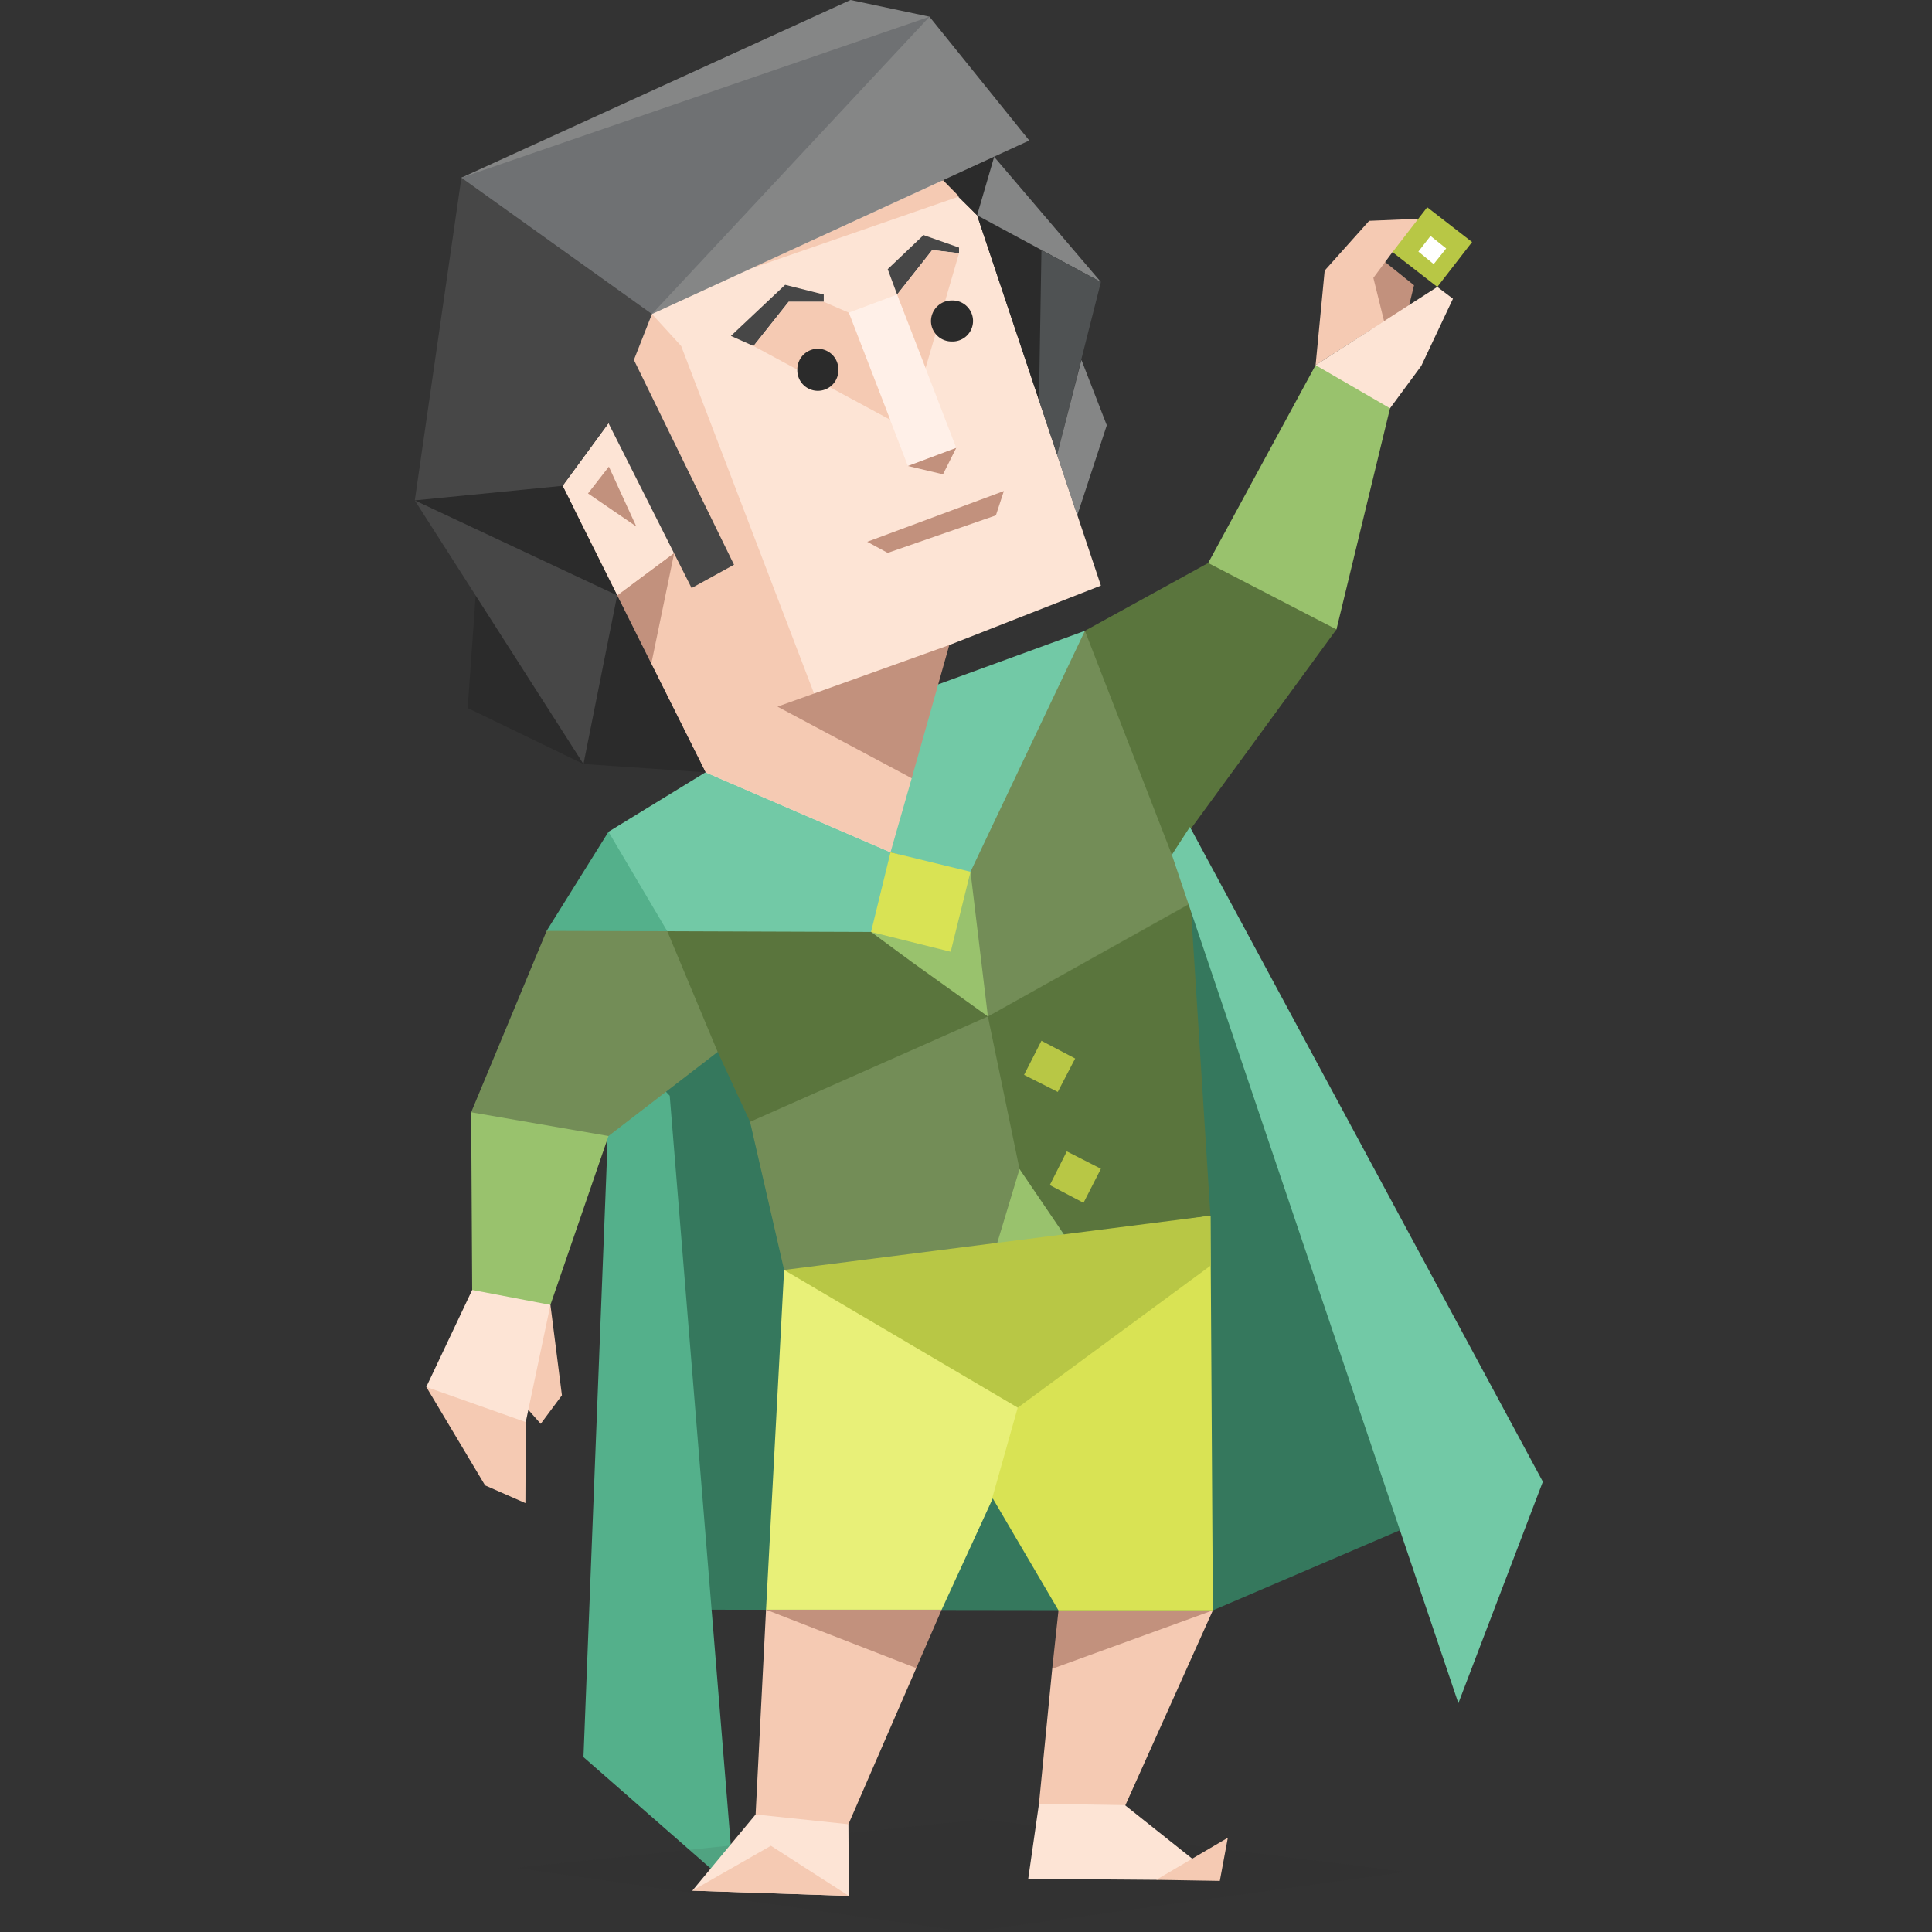 <svg id="illustration" xmlns="http://www.w3.org/2000/svg" viewBox="0 0 400 400"><rect x="0" y="0" width="400" height="400" fill="#333333" stroke="none"/><defs><style>.cls-1{fill:#35785d;}.cls-2{fill:#54b08b;}.cls-3{fill:#f5cab3;}.cls-4,.cls-8{fill:#2b2b2b;}.cls-4{opacity:0.1;}.cls-5{fill:#c2917d;}.cls-6{fill:#5a753d;}.cls-7{fill:#72c9a6;}.cls-9{fill:#99c26d;}.cls-10{fill:#d9e354;}.cls-11{fill:#738d57;}.cls-12{fill:#fde4d5;}.cls-13{fill:#b8c745;}.cls-14{fill:#fff;}.cls-15{fill:#e8f078;}.cls-16{fill:#858686;}.cls-17{fill:#fff0e8;}.cls-18{fill:#474747;}.cls-19{fill:#4f5253;}.cls-20{fill:#6f7173;}</style></defs><title>Mediator (INFP) personality</title><polygon class="cls-1" points="146.65 333.27 251.11 333.41 314.97 306.05 247.15 186.76 147.51 199.57 131.38 233.55 129.51 328.51 146.65 333.27"/><polygon class="cls-2" points="125.7 238.74 120.8 363.79 152.05 391.15 138.66 226.86 124.26 211.74 125.7 238.74"/><polygon class="cls-3" points="113.96 270.16 116.34 288.88 111.95 294.79 103.67 285.43 113.96 270.16"/><polygon class="cls-3" points="105.68 283.34 108.85 294.43 108.78 311.2 100.43 307.53 88.26 287.15 105.68 283.34"/><polygon class="cls-4" points="106.83 386.72 200.5 400 291.07 387.55 203.31 376.68 106.83 386.72"/><path class="cls-5" d="M284.05,52.06l8.71,7-2.38,9.79s-5.83.07-6.4-.5-7.06-9.22-6.84-9.51S280.59,51,280.59,51Z"/><polygon class="cls-3" points="272.38 75.6 274.26 56.02 283.47 45.72 293.69 45.29 289.23 52.06 288.3 52.2 284.34 57.53 286.57 66.53 272.38 75.6"/><polygon class="cls-6" points="210.72 167.18 246.5 187.04 229.66 246.44 178.97 258.61 155.29 232.26 148.59 217.79 127.93 192.8 210.72 167.18"/><polygon class="cls-7" points="184.37 176.46 188.76 185.25 180.34 192.95 138.15 192.8 128.15 188.49 125.98 172.21 146.07 159.9 166.66 158.61 184.37 176.46"/><polygon class="cls-8" points="120.8 158.18 96.83 146.59 98.48 123.33 114.83 126.07 120.8 158.18"/><polygon class="cls-7" points="184.37 176.46 200.72 181.07 222.6 166.02 224.62 130.6 194.24 141.69 164.57 162.57 184.37 176.46"/><polygon class="cls-9" points="204.53 210.44 188.84 199.21 180.34 192.95 200.93 180.49 217.56 182.29 204.53 210.44"/><polygon class="cls-10" points="200.93 180.49 196.83 197.05 180.34 192.95 184.37 176.46 200.93 180.49"/><polygon class="cls-11" points="204.53 210.44 246.5 187.04 229.66 246.44 208.27 263.86 176.67 281.43 162.34 262.93 155.29 232.26 204.53 210.44"/><polygon class="cls-6" points="211.08 242.05 220.66 256.16 250.61 251.7 246.5 187.04 204.53 210.44 211.08 242.05"/><polygon class="cls-11" points="200.93 180.49 204.53 210.44 249.74 185.17 242.62 176.97 242.9 155.8 224.62 130.6 200.93 180.49"/><polygon class="cls-2" points="138.15 192.8 125.98 172.21 113.17 192.73 125.48 204.18 138.15 192.8"/><polygon class="cls-9" points="125.98 235.2 113.96 270.16 103.52 277.07 97.76 267.07 97.55 230.28 114.97 212.64 125.98 235.2"/><polygon class="cls-11" points="148.59 217.79 125.98 235.2 97.55 230.28 113.17 192.73 138.15 192.8 148.59 217.79"/><polygon class="cls-3" points="189.7 345.36 175.66 377.69 170.19 383.23 156.44 375.67 158.6 333.27 187.11 339.31 189.7 345.36"/><polygon class="cls-3" points="217.85 345.5 215.11 373.44 222.89 384.31 232.46 374.95 251.11 333.41 223.82 335.86 217.85 345.5"/><polygon class="cls-12" points="215.11 373.44 232.9 373.73 250.89 388.05 239.38 389.2 212.88 388.99 215.11 373.44"/><polygon class="cls-3" points="239.38 389.2 254.21 380.49 252.55 389.42 239.38 389.2"/><polygon class="cls-12" points="175.66 377.69 175.73 392.52 143.34 391.44 156.44 375.67 175.66 377.69"/><polygon class="cls-3" points="143.34 391.44 159.61 382.15 175.73 392.52 143.34 391.44"/><polygon class="cls-5" points="158.6 333.27 189.7 345.36 194.96 333.27 158.6 333.27"/><polygon class="cls-5" points="217.85 345.5 251.11 333.41 219.15 333.41 217.85 345.5"/><polygon class="cls-12" points="287.79 84.53 294.27 75.74 300.82 61.85 297.58 59.4 272.38 75.6 275.26 88.99 287.79 84.53"/><polygon class="cls-6" points="224.62 130.6 242.62 176.97 276.7 130.31 275.08 104.68 250.14 116.56 224.62 130.6"/><polygon class="cls-9" points="272.38 75.6 250.14 116.56 276.7 130.31 287.79 84.53 272.38 75.6"/><polygon class="cls-12" points="97.76 267.07 88.26 287.15 108.85 294.43 113.96 270.16 97.76 267.07"/><polygon class="cls-13" points="304.78 50.11 297.58 59.4 288.3 52.2 295.49 42.91 304.78 50.11"/><polygon class="cls-14" points="299.42 51.44 296.83 54.68 293.66 52.09 296.18 48.85 299.42 51.44"/><polygon class="cls-7" points="242.62 176.97 246.36 171.21 319.43 306.77 301.94 352.63 242.62 176.97"/><polygon class="cls-15" points="174 262.93 162.34 262.93 158.6 333.27 194.96 333.27 205.54 310.23 217.27 300.8 220.66 256.16 174 262.93"/><polygon class="cls-10" points="250.61 251.7 220.66 256.16 205.47 310.01 205.54 310.23 219.15 333.41 251.11 333.41 250.61 251.7"/><polygon class="cls-9" points="220.66 256.16 211.08 242.05 206.19 258.25 220.66 256.16"/><polygon class="cls-12" points="196.54 133.55 178.61 155.73 184.37 176.46 146.07 159.9 139.59 114.47 126.42 88.41 124.76 54.65 161.26 33.41 194.81 37.23 202.3 44.57 227.93 121.24 196.54 133.55"/><polygon class="cls-3" points="118.86 105.55 146.07 159.9 184.37 176.46 188.76 161.13 168.53 143.56 141.03 71.64 134.98 65.02 125.98 87.62 118.86 105.55"/><polygon class="cls-16" points="151.9 31.83 192.44 3.46 176.09 0 95.53 36.79 117.63 52.63 151.9 31.83"/><polygon class="cls-8" points="205.83 32.47 206.19 41.4 227.93 58.39 215.11 82.87 202.3 44.57 195.24 37.3 198.27 31.11 205.83 32.47"/><polygon class="cls-17" points="197.98 92.73 187.97 96.48 175.73 64.73 185.74 60.98 197.98 92.73"/><polygon class="cls-5" points="197.98 92.73 195.24 98.2 187.97 96.48 197.98 92.73"/><polygon class="cls-5" points="127.78 123.26 139.59 114.47 134.84 137.44 127.78 123.26"/><polygon class="cls-18" points="151.33 69.55 156.01 71.64 163.28 62.49 170.55 62.49 170.55 60.98 162.56 58.97 151.33 69.55"/><polygon class="cls-18" points="183.79 55.73 185.74 60.98 193.01 51.77 198.56 52.42 198.56 51.26 191.21 48.67 183.79 55.73"/><polygon class="cls-3" points="156.01 71.64 184.3 86.9 175.73 64.73 170.55 62.49 163.28 62.49 156.01 71.64"/><polygon class="cls-3" points="191.64 76.17 198.56 52.42 193.01 51.77 185.74 60.98 191.64 76.17"/><polygon class="cls-5" points="179.55 112.17 207.84 101.66 206.19 106.7 183.79 114.47 179.55 112.17"/><polygon class="cls-5" points="188.76 161.13 196.54 133.55 160.97 146.3 188.76 161.13"/><polygon class="cls-16" points="202.3 44.57 205.83 32.47 227.93 58.39 202.3 44.57"/><polygon class="cls-19" points="215.62 51.77 215.11 82.87 218.86 94.17 227.93 58.39 215.62 51.77"/><polygon class="cls-12" points="127.78 123.26 139.59 114.47 126.13 87.41 116.48 100.58 127.78 123.26"/><polygon class="cls-5" points="121.74 102.16 126.06 96.62 131.74 109 121.74 102.16"/><polygon class="cls-3" points="154.93 55.8 198.56 40.68 195.24 37.3 154.93 55.8"/><polygon class="cls-8" points="85.88 103.6 117.27 134.78 120.8 158.18 146.07 159.9 116.48 100.58 107.7 88.92 85.88 103.6"/><polygon class="cls-18" points="85.88 103.6 127.78 123.26 120.8 158.18 85.88 103.6"/><polygon class="cls-18" points="151.97 116.92 131.24 74.52 134.98 65.02 130.3 44.86 95.53 36.79 85.88 103.6 116.48 100.58 125.98 87.62 143.19 121.75 151.97 116.92"/><polygon class="cls-16" points="223.9 74.52 229.15 88.05 223.03 106.7 218.86 94.17 223.9 74.52"/><polygon class="cls-20" points="192.44 3.46 173.93 36.51 134.98 65.02 95.53 36.79 192.44 3.46"/><polygon class="cls-16" points="192.44 3.46 134.98 65.02 213.1 29.09 192.44 3.46"/><polygon class="cls-13" points="222.6 219.15 219 226.07 212.02 222.54 215.62 215.48 222.6 219.15"/><polygon class="cls-13" points="227.93 241.98 224.33 249.03 217.35 245.36 220.87 238.38 227.93 241.98"/><path class="cls-8" d="M197,62.21a4.3,4.3,0,0,0-4.25,4.24A4.26,4.26,0,0,0,197,70.7a4.25,4.25,0,1,0,0-8.49Z"/><path class="cls-8" d="M169.33,72.21a4.26,4.26,0,0,0-4.25,4.25,4.25,4.25,0,1,0,8.49,0A4.26,4.26,0,0,0,169.33,72.21Z"/><polygon class="cls-13" points="162.34 262.93 210.72 291.44 250.61 262.06 250.61 251.7 162.34 262.93"/></svg>



